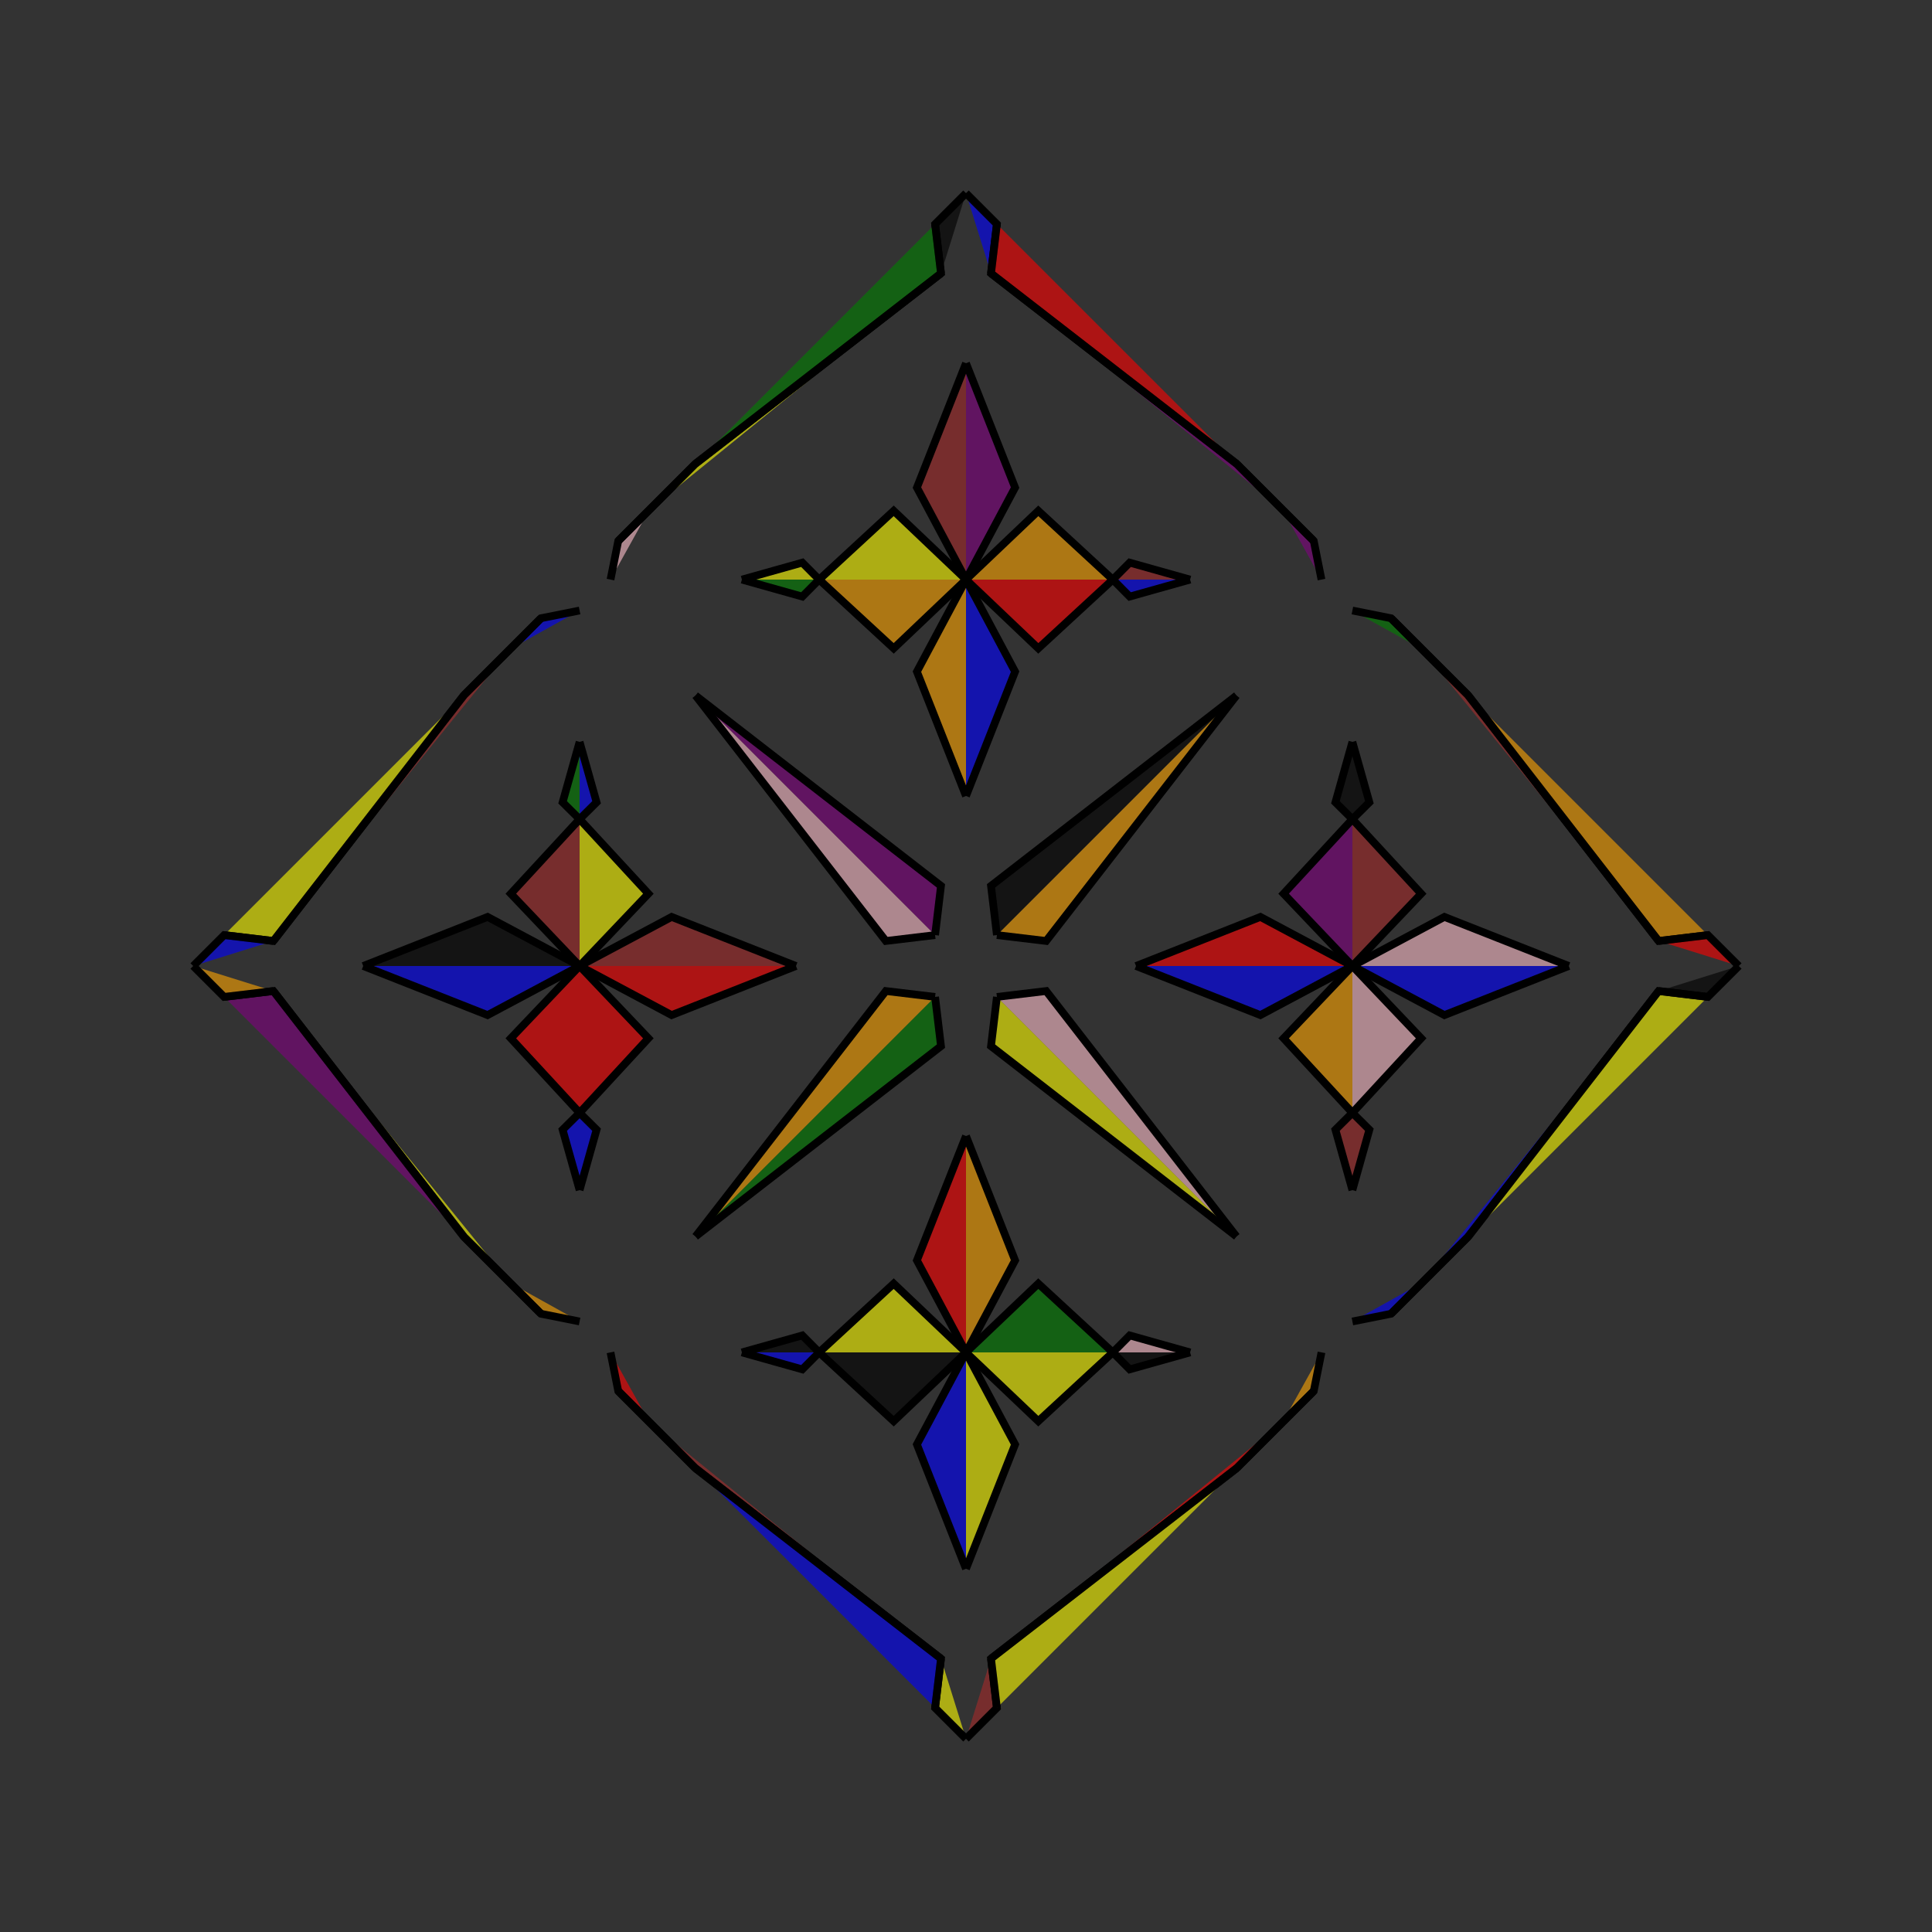 <?xml version="1.0" encoding="UTF-8"?>
<svg xmlns="http://www.w3.org/2000/svg" xmlns:xlink="http://www.w3.org/1999/xlink"
     width="250" height="250" viewBox="-125.0 -125.0 250 250">
<rect x="-125.0" y="-125.0" width="250" height="250" fill="#333333" stroke="none"/>
<defs>
</defs>
<path d="M22.0,-0.0 L38.092,-6.352 L50.0,-0.0" fill="red" fill-opacity="0.6" stroke="black" stroke-width="1" />
<path d="M22.0,-0.0 L38.092,6.352 L50.0,-0.0" fill="blue" fill-opacity="0.6" stroke="black" stroke-width="1" />
<path d="M50.0,-0.0 L41.1,-9.356 L50.0,-19.0" fill="purple" fill-opacity="0.6" stroke="black" stroke-width="1" />
<path d="M50.0,-0.0 L41.1,9.356 L50.0,19.0" fill="orange" fill-opacity="0.6" stroke="black" stroke-width="1" />
<path d="M50.0,-19.0 L47.803,-21.183 L50.0,-29.0" fill="black" fill-opacity="0.6" stroke="black" stroke-width="1" />
<path d="M50.0,19.0 L47.803,21.183 L50.0,29.0" fill="brown" fill-opacity="0.6" stroke="black" stroke-width="1" />
<path d="M46.0,50.0 L45.0,55.0 L41.0,59.0" fill="orange" fill-opacity="0.6" stroke="black" stroke-width="1" />
<path d="M46.0,-50.0 L45.0,-55.0 L41.0,-59.0" fill="purple" fill-opacity="0.6" stroke="black" stroke-width="1" />
<path d="M45.0,55.0 L41.0,59.0 L35.0,65.0" fill="red" fill-opacity="0.6" stroke="black" stroke-width="1" />
<path d="M45.0,-55.0 L41.0,-59.0 L35.0,-65.0" fill="green" fill-opacity="0.6" stroke="black" stroke-width="1" />
<path d="M41.0,59.0 L35.0,65.0 L3.237,89.629" fill="red" fill-opacity="0.6" stroke="black" stroke-width="1" />
<path d="M41.0,-59.0 L35.0,-65.0 L3.237,-89.629" fill="purple" fill-opacity="0.6" stroke="black" stroke-width="1" />
<path d="M35.0,-35.0 L10.371,-3.237 L4.0,-4.0" fill="orange" fill-opacity="0.6" stroke="black" stroke-width="1" />
<path d="M35.0,35.0 L10.371,3.237 L4.0,4.0" fill="pink" fill-opacity="0.6" stroke="black" stroke-width="1" />
<path d="M3.237,89.629 L4.0,96.0 L0.0,100.0" fill="brown" fill-opacity="0.6" stroke="black" stroke-width="1" />
<path d="M3.237,-89.629 L4.0,-96.0 L0.0,-100.0" fill="blue" fill-opacity="0.6" stroke="black" stroke-width="1" />
<path d="M-22.0,-0.0 L-38.092,-6.352 L-50.0,-0.0" fill="brown" fill-opacity="0.6" stroke="black" stroke-width="1" />
<path d="M-22.0,-0.0 L-38.092,6.352 L-50.0,-0.0" fill="red" fill-opacity="0.6" stroke="black" stroke-width="1" />
<path d="M-50.0,-0.0 L-41.1,-9.356 L-50.0,-19.0" fill="yellow" fill-opacity="0.6" stroke="black" stroke-width="1" />
<path d="M-50.0,-0.0 L-41.1,9.356 L-50.0,19.0" fill="red" fill-opacity="0.6" stroke="black" stroke-width="1" />
<path d="M-50.0,-19.0 L-47.803,-21.183 L-50.0,-29.0" fill="blue" fill-opacity="0.6" stroke="black" stroke-width="1" />
<path d="M-50.0,19.0 L-47.803,21.183 L-50.0,29.0" fill="blue" fill-opacity="0.6" stroke="black" stroke-width="1" />
<path d="M-46.0,50.0 L-45.0,55.0 L-41.0,59.0" fill="red" fill-opacity="0.6" stroke="black" stroke-width="1" />
<path d="M-46.0,-50.0 L-45.0,-55.0 L-41.0,-59.0" fill="pink" fill-opacity="0.6" stroke="black" stroke-width="1" />
<path d="M-45.0,55.0 L-41.0,59.0 L-35.0,65.0" fill="pink" fill-opacity="0.6" stroke="black" stroke-width="1" />
<path d="M-45.0,-55.0 L-41.0,-59.0 L-35.0,-65.0" fill="red" fill-opacity="0.6" stroke="black" stroke-width="1" />
<path d="M-41.0,59.0 L-35.0,65.0 L-3.237,89.629" fill="brown" fill-opacity="0.6" stroke="black" stroke-width="1" />
<path d="M-41.0,-59.0 L-35.0,-65.0 L-3.237,-89.629" fill="yellow" fill-opacity="0.6" stroke="black" stroke-width="1" />
<path d="M-35.0,-35.0 L-10.371,-3.237 L-4.0,-4.0" fill="pink" fill-opacity="0.6" stroke="black" stroke-width="1" />
<path d="M-35.0,35.0 L-10.371,3.237 L-4.0,4.0" fill="orange" fill-opacity="0.6" stroke="black" stroke-width="1" />
<path d="M-3.237,89.629 L-4.0,96.0 L0.0,100.0" fill="yellow" fill-opacity="0.6" stroke="black" stroke-width="1" />
<path d="M-3.237,-89.629 L-4.0,-96.0 L0.0,-100.0" fill="black" fill-opacity="0.6" stroke="black" stroke-width="1" />
<path d="M78.0,-0.0 L61.908,6.352 L50.0,-0.0" fill="blue" fill-opacity="0.6" stroke="black" stroke-width="1" />
<path d="M78.0,-0.0 L61.908,-6.352 L50.0,-0.0" fill="pink" fill-opacity="0.6" stroke="black" stroke-width="1" />
<path d="M50.0,-0.0 L58.9,9.356 L50.0,19.0" fill="pink" fill-opacity="0.6" stroke="black" stroke-width="1" />
<path d="M50.0,-0.0 L58.9,-9.356 L50.0,-19.0" fill="brown" fill-opacity="0.6" stroke="black" stroke-width="1" />
<path d="M50.0,19.0 L52.197,21.183 L50.0,29.0" fill="brown" fill-opacity="0.6" stroke="black" stroke-width="1" />
<path d="M50.0,-19.0 L52.197,-21.183 L50.0,-29.0" fill="black" fill-opacity="0.6" stroke="black" stroke-width="1" />
<path d="M50.0,46.0 L55.0,45.0 L59.0,41.0" fill="blue" fill-opacity="0.6" stroke="black" stroke-width="1" />
<path d="M50.0,-46.0 L55.0,-45.0 L59.0,-41.0" fill="green" fill-opacity="0.6" stroke="black" stroke-width="1" />
<path d="M55.0,45.0 L59.0,41.0 L65.0,35.0" fill="blue" fill-opacity="0.6" stroke="black" stroke-width="1" />
<path d="M55.0,-45.0 L59.0,-41.0 L65.0,-35.0" fill="brown" fill-opacity="0.6" stroke="black" stroke-width="1" />
<path d="M59.0,41.0 L65.0,35.0 L89.629,3.237" fill="blue" fill-opacity="0.6" stroke="black" stroke-width="1" />
<path d="M59.0,-41.0 L65.0,-35.0 L89.629,-3.237" fill="brown" fill-opacity="0.6" stroke="black" stroke-width="1" />
<path d="M65.0,35.0 L89.629,3.237 L96.0,4.0" fill="yellow" fill-opacity="0.6" stroke="black" stroke-width="1" />
<path d="M65.0,-35.0 L89.629,-3.237 L96.0,-4.0" fill="orange" fill-opacity="0.6" stroke="black" stroke-width="1" />
<path d="M89.629,3.237 L96.0,4.0 L100.0,-0.0" fill="black" fill-opacity="0.6" stroke="black" stroke-width="1" />
<path d="M89.629,-3.237 L96.0,-4.0 L100.0,-0.0" fill="red" fill-opacity="0.6" stroke="black" stroke-width="1" />
<path d="M0.0,-22.0 L6.352,-38.092 L0.0,-50.0" fill="blue" fill-opacity="0.6" stroke="black" stroke-width="1" />
<path d="M0.0,22.0 L6.352,38.092 L0.0,50.0" fill="orange" fill-opacity="0.6" stroke="black" stroke-width="1" />
<path d="M0.0,78.0 L6.352,61.908 L0.0,50.0" fill="yellow" fill-opacity="0.6" stroke="black" stroke-width="1" />
<path d="M0.0,-78.0 L6.352,-61.908 L0.0,-50.0" fill="purple" fill-opacity="0.6" stroke="black" stroke-width="1" />
<path d="M0.0,-50.0 L9.356,-41.1 L19.0,-50.0" fill="red" fill-opacity="0.6" stroke="black" stroke-width="1" />
<path d="M0.0,50.0 L9.356,41.1 L19.0,50.0" fill="green" fill-opacity="0.6" stroke="black" stroke-width="1" />
<path d="M0.0,50.0 L9.356,58.9 L19.0,50.0" fill="yellow" fill-opacity="0.6" stroke="black" stroke-width="1" />
<path d="M0.0,-50.0 L9.356,-58.9 L19.0,-50.0" fill="orange" fill-opacity="0.6" stroke="black" stroke-width="1" />
<path d="M19.0,-50.0 L21.183,-47.803 L29.0,-50.0" fill="blue" fill-opacity="0.6" stroke="black" stroke-width="1" />
<path d="M19.0,50.0 L21.183,47.803 L29.0,50.0" fill="pink" fill-opacity="0.6" stroke="black" stroke-width="1" />
<path d="M19.0,50.0 L21.183,52.197 L29.0,50.0" fill="black" fill-opacity="0.6" stroke="black" stroke-width="1" />
<path d="M19.0,-50.0 L21.183,-52.197 L29.0,-50.0" fill="brown" fill-opacity="0.6" stroke="black" stroke-width="1" />
<path d="M35.0,-35.0 L3.237,-10.371 L4.0,-4.0" fill="black" fill-opacity="0.6" stroke="black" stroke-width="1" />
<path d="M35.0,35.0 L3.237,10.371 L4.0,4.0" fill="yellow" fill-opacity="0.6" stroke="black" stroke-width="1" />
<path d="M35.0,65.0 L3.237,89.629 L4.0,96.0" fill="yellow" fill-opacity="0.6" stroke="black" stroke-width="1" />
<path d="M35.0,-65.0 L3.237,-89.629 L4.0,-96.0" fill="red" fill-opacity="0.6" stroke="black" stroke-width="1" />
<path d="M0.0,78.0 L-6.352,61.908 L0.0,50.0" fill="blue" fill-opacity="0.6" stroke="black" stroke-width="1" />
<path d="M0.0,-22.0 L-6.352,-38.092 L0.0,-50.0" fill="orange" fill-opacity="0.6" stroke="black" stroke-width="1" />
<path d="M0.0,22.0 L-6.352,38.092 L0.0,50.0" fill="red" fill-opacity="0.6" stroke="black" stroke-width="1" />
<path d="M0.0,-78.0 L-6.352,-61.908 L0.0,-50.0" fill="brown" fill-opacity="0.6" stroke="black" stroke-width="1" />
<path d="M0.0,50.0 L-9.356,58.9 L-19.0,50.0" fill="black" fill-opacity="0.6" stroke="black" stroke-width="1" />
<path d="M0.0,-50.0 L-9.356,-41.1 L-19.0,-50.0" fill="orange" fill-opacity="0.6" stroke="black" stroke-width="1" />
<path d="M0.0,50.0 L-9.356,41.1 L-19.0,50.0" fill="yellow" fill-opacity="0.6" stroke="black" stroke-width="1" />
<path d="M0.0,-50.0 L-9.356,-58.9 L-19.0,-50.0" fill="yellow" fill-opacity="0.6" stroke="black" stroke-width="1" />
<path d="M-19.0,50.0 L-21.183,52.197 L-29.0,50.0" fill="blue" fill-opacity="0.6" stroke="black" stroke-width="1" />
<path d="M-19.0,-50.0 L-21.183,-47.803 L-29.0,-50.0" fill="green" fill-opacity="0.6" stroke="black" stroke-width="1" />
<path d="M-19.0,50.0 L-21.183,47.803 L-29.0,50.0" fill="black" fill-opacity="0.6" stroke="black" stroke-width="1" />
<path d="M-19.0,-50.0 L-21.183,-52.197 L-29.0,-50.0" fill="yellow" fill-opacity="0.6" stroke="black" stroke-width="1" />
<path d="M-35.0,65.0 L-3.237,89.629 L-4.0,96.0" fill="blue" fill-opacity="0.6" stroke="black" stroke-width="1" />
<path d="M-35.0,-35.0 L-3.237,-10.371 L-4.0,-4.0" fill="purple" fill-opacity="0.6" stroke="black" stroke-width="1" />
<path d="M-35.0,35.0 L-3.237,10.371 L-4.0,4.0" fill="green" fill-opacity="0.6" stroke="black" stroke-width="1" />
<path d="M-35.0,-65.0 L-3.237,-89.629 L-4.0,-96.0" fill="green" fill-opacity="0.6" stroke="black" stroke-width="1" />
<path d="M-78.0,-0.0 L-61.908,-6.352 L-50.0,-0.0" fill="black" fill-opacity="0.6" stroke="black" stroke-width="1" />
<path d="M-78.0,-0.0 L-61.908,6.352 L-50.0,-0.0" fill="blue" fill-opacity="0.6" stroke="black" stroke-width="1" />
<path d="M-50.0,-0.0 L-58.9,-9.356 L-50.0,-19.0" fill="brown" fill-opacity="0.6" stroke="black" stroke-width="1" />
<path d="M-50.0,-0.0 L-58.9,9.356 L-50.0,19.0" fill="red" fill-opacity="0.6" stroke="black" stroke-width="1" />
<path d="M-50.0,-19.0 L-52.197,-21.183 L-50.0,-29.0" fill="green" fill-opacity="0.6" stroke="black" stroke-width="1" />
<path d="M-50.0,19.0 L-52.197,21.183 L-50.0,29.0" fill="blue" fill-opacity="0.6" stroke="black" stroke-width="1" />
<path d="M-50.0,-46.0 L-55.0,-45.0 L-59.0,-41.0" fill="blue" fill-opacity="0.6" stroke="black" stroke-width="1" />
<path d="M-50.0,46.0 L-55.0,45.0 L-59.0,41.0" fill="orange" fill-opacity="0.6" stroke="black" stroke-width="1" />
<path d="M-55.0,-45.0 L-59.0,-41.0 L-65.0,-35.0" fill="brown" fill-opacity="0.6" stroke="black" stroke-width="1" />
<path d="M-55.0,45.0 L-59.0,41.0 L-65.0,35.0" fill="blue" fill-opacity="0.6" stroke="black" stroke-width="1" />
<path d="M-59.0,-41.0 L-65.0,-35.0 L-89.629,-3.237" fill="brown" fill-opacity="0.6" stroke="black" stroke-width="1" />
<path d="M-59.0,41.0 L-65.0,35.0 L-89.629,3.237" fill="yellow" fill-opacity="0.6" stroke="black" stroke-width="1" />
<path d="M-65.0,-35.0 L-89.629,-3.237 L-96.0,-4.0" fill="yellow" fill-opacity="0.6" stroke="black" stroke-width="1" />
<path d="M-65.0,35.0 L-89.629,3.237 L-96.0,4.0" fill="purple" fill-opacity="0.6" stroke="black" stroke-width="1" />
<path d="M-89.629,-3.237 L-96.0,-4.0 L-100.0,-0.0" fill="blue" fill-opacity="0.6" stroke="black" stroke-width="1" />
<path d="M-89.629,3.237 L-96.0,4.0 L-100.0,-0.0" fill="orange" fill-opacity="0.6" stroke="black" stroke-width="1" />
</svg>